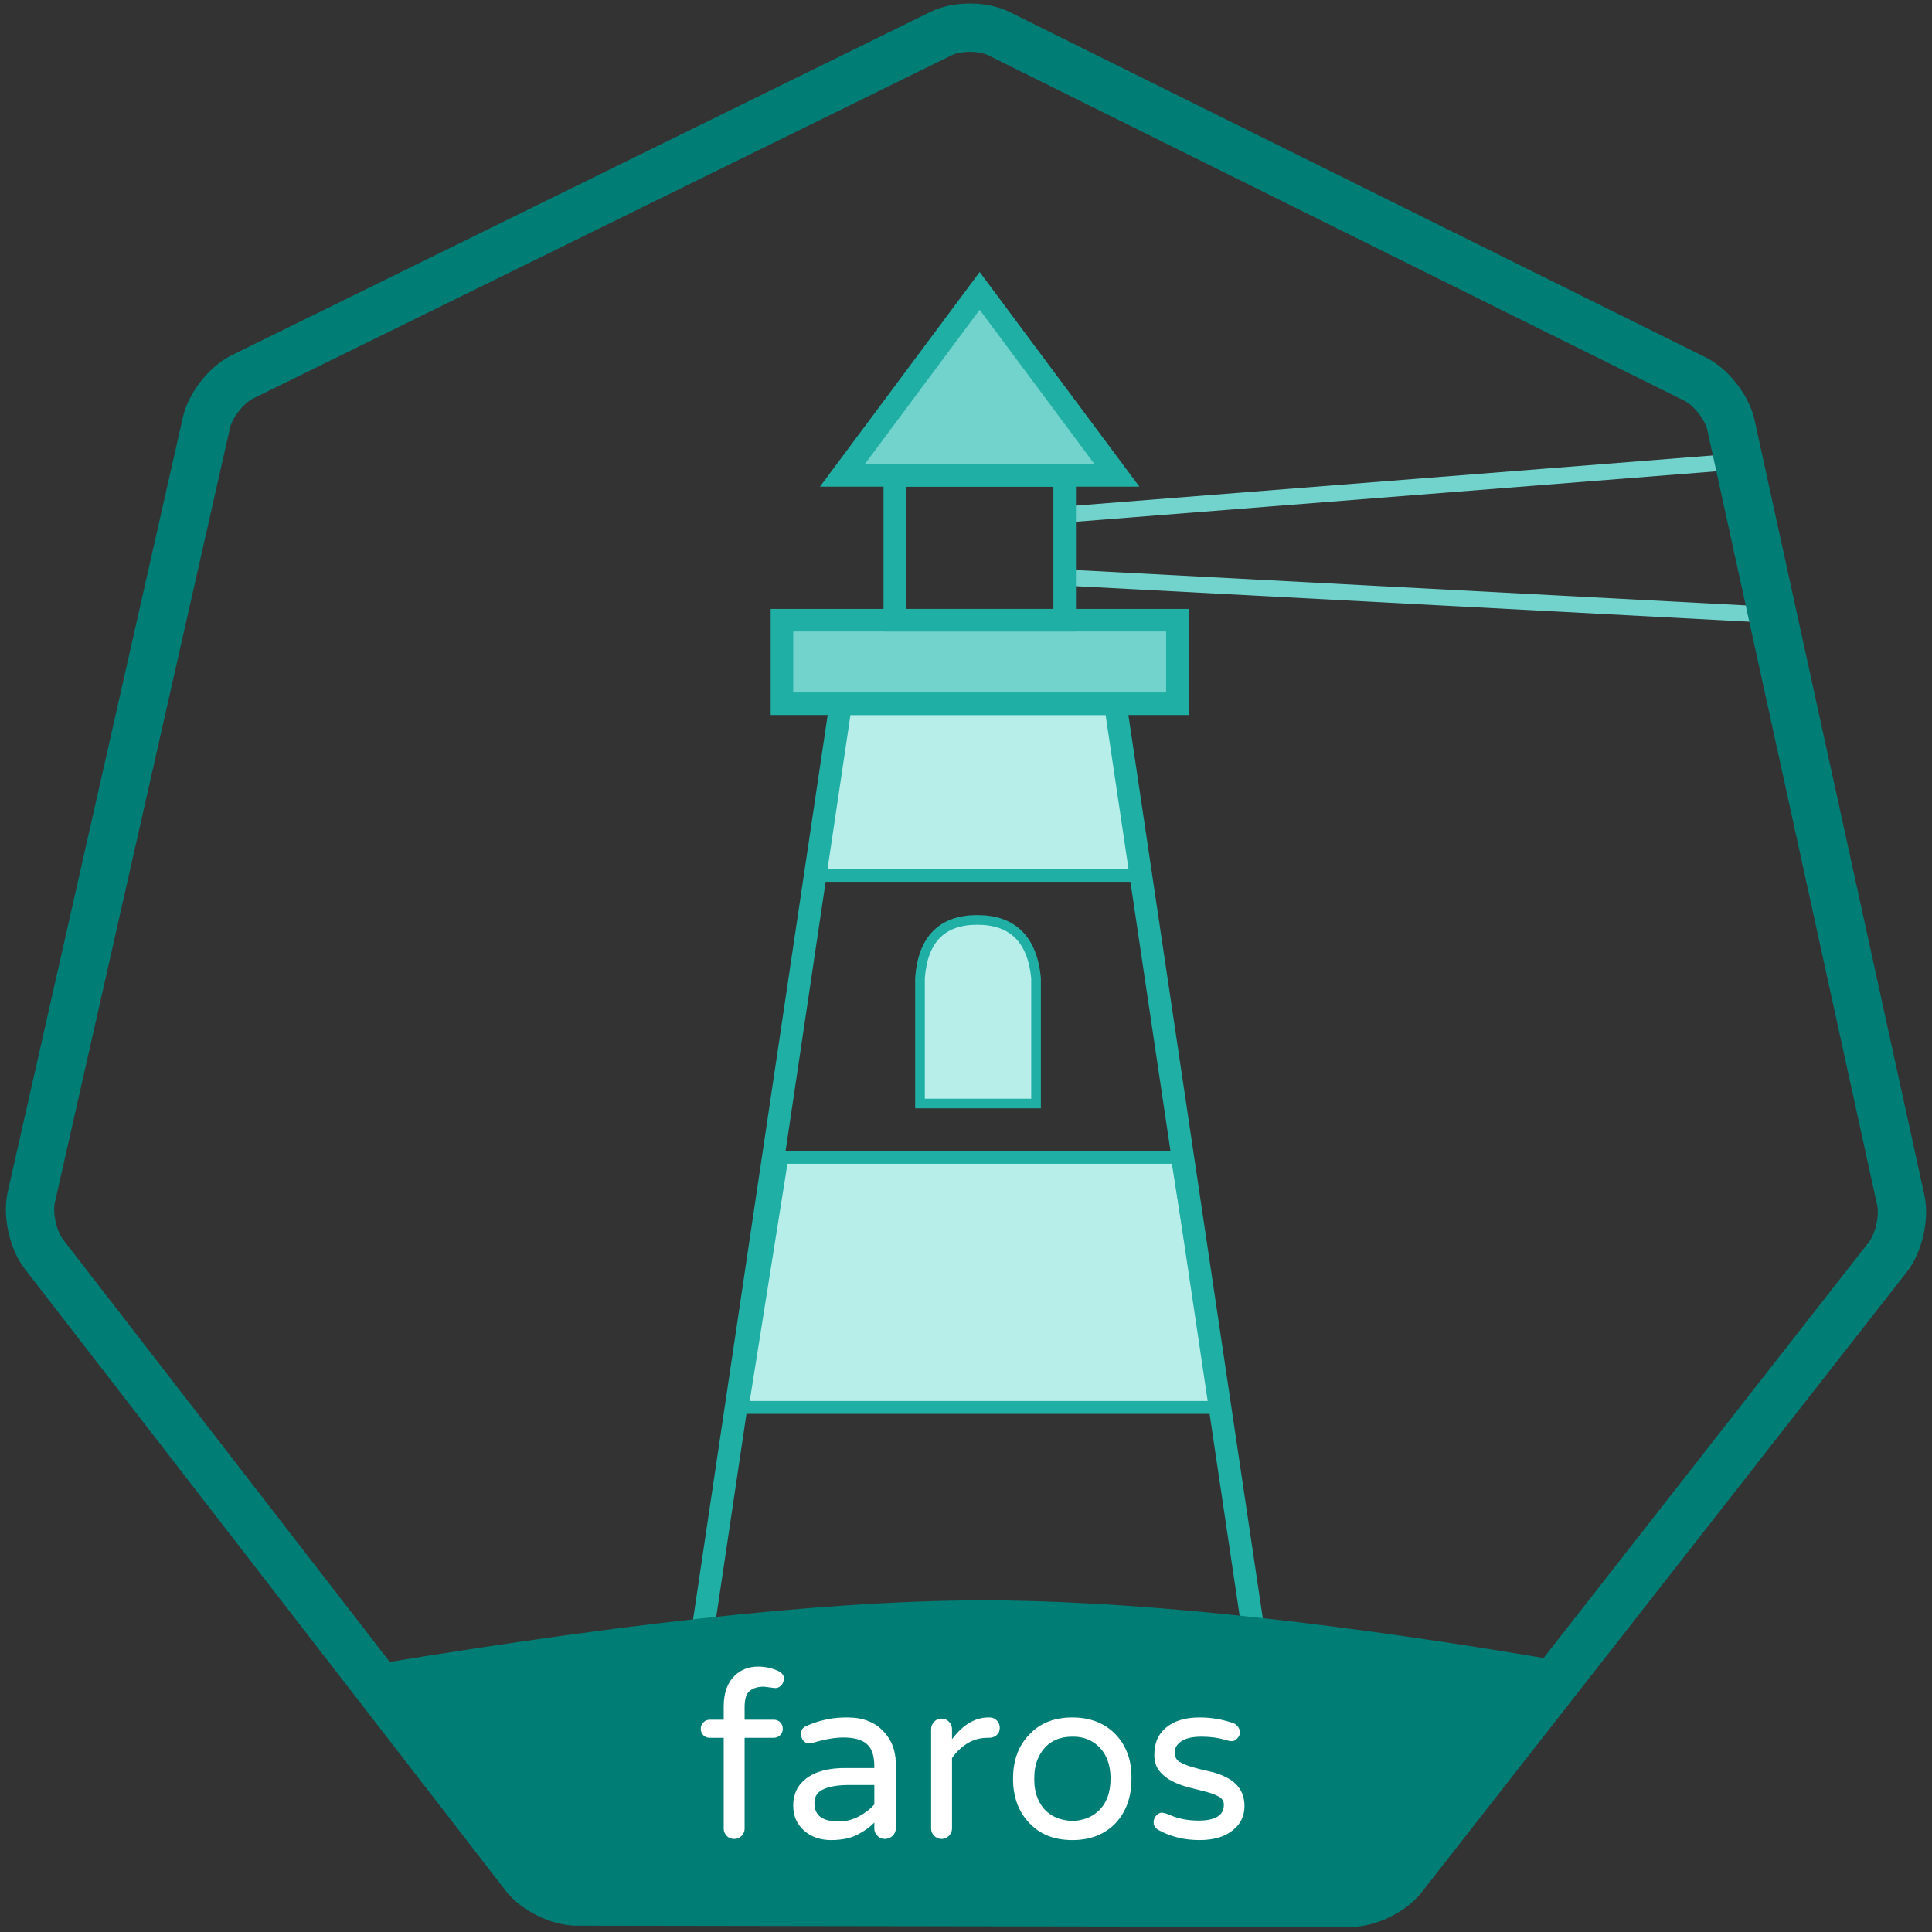 <?xml version="1.0" standalone="no"?><!-- Generator: Gravit.io --><svg xmlns="http://www.w3.org/2000/svg" xmlns:xlink="http://www.w3.org/1999/xlink" style="isolation:isolate" viewBox="0 0 600 600" width="600" height="600"><rect x="0" y="0" width="600" height="600" fill="#333333" stroke="none"/><defs><clipPath id="_clipPath_4T5ZgkVXSkEbXswS5TKgKxPg4aCuESa4"><rect width="600" height="600"/></clipPath></defs><g clip-path="url(#_clipPath_4T5ZgkVXSkEbXswS5TKgKxPg4aCuESa4)"><line x1="333.041" y1="159.61" x2="544" y2="143" vector-effect="non-scaling-stroke" stroke-width="5" stroke="rgb(114,210,204)" stroke-linejoin="miter" stroke-linecap="square" stroke-miterlimit="3"/><line x1="333.041" y1="179.484" x2="544" y2="190.61" vector-effect="non-scaling-stroke" stroke-width="5" stroke="rgb(114,210,204)" stroke-linejoin="miter" stroke-linecap="square" stroke-miterlimit="3"/><path d=" M 419.43 590.926 L 299.269 590.736 L 179.107 590.546 C 173.588 590.537 166.366 586.985 162.99 582.62 L 88.309 486.057 L 13.628 389.495 C 10.251 385.129 8.498 377.214 9.715 371.83 L 36.917 251.515 L 64.119 131.199 C 65.336 125.816 70.345 119.469 75.299 117.035 L 183.792 63.724 L 292.286 10.413 C 297.239 7.979 305.275 7.994 310.219 10.447 L 418.335 64.095 L 526.451 117.742 C 531.395 120.195 536.368 126.564 537.549 131.955 L 563.929 252.348 L 590.309 372.741 C 591.49 378.132 589.689 386.039 586.289 390.386 L 510.94 486.725 L 435.591 583.065 C 432.19 587.412 424.949 590.935 419.43 590.926 Z " fill="none" vector-effect="non-scaling-stroke" stroke-width="15" stroke="rgb(0,125,116)" stroke-linejoin="miter" stroke-linecap="square" stroke-miterlimit="3"/><path d=" M 354.363 271.858 L 254.088 271.858 L 261.609 218.555 L 346.37 218.555 L 354.363 271.858 Z " fill="rgb(183,238,234)" vector-effect="non-scaling-stroke" stroke-width="4" stroke="rgb(31,175,165)" stroke-linejoin="miter" stroke-linecap="square" stroke-miterlimit="3"/><path d=" M 377.957 437.088 L 230.493 437.088 L 242.842 359.424 L 365.648 359.424 L 377.957 437.088 Z " fill="rgb(183,238,234)" vector-effect="non-scaling-stroke" stroke-width="4" stroke="rgb(31,175,165)" stroke-linejoin="miter" stroke-linecap="square" stroke-miterlimit="3"/><path d=" M 389.611 509.138 L 217.856 509.138 L 261.098 218.555 L 346.37 218.555 L 389.611 509.138 Z " fill="none" vector-effect="non-scaling-stroke" stroke-width="7" stroke="rgb(31,175,165)" stroke-linejoin="miter" stroke-linecap="square" stroke-miterlimit="3"/><rect x="242.842" y="192.61" width="122.806" height="25.945" transform="matrix(1,0,0,1,0,0)" fill="rgb(114,210,204)" vector-effect="non-scaling-stroke" stroke-width="7" stroke="rgb(31,175,165)" stroke-linejoin="miter" stroke-linecap="square" stroke-miterlimit="3"/><rect x="277.886" y="147.639" width="52.755" height="44.971" transform="matrix(1,0,0,1,0,0)" fill="none" vector-effect="non-scaling-stroke" stroke-width="7" stroke="rgb(31,175,165)" stroke-linejoin="miter" stroke-linecap="square" stroke-miterlimit="3"/><polygon points="346.881,147.639,261.609,147.639,304.245,90.341" fill="rgb(114,210,204)" vector-effect="non-scaling-stroke" stroke-width="7" stroke="rgb(31,175,165)" stroke-linejoin="miter" stroke-linecap="square" stroke-miterlimit="3"/><path d=" M 433.675 587.501 L 174.457 587.501 L 117.438 516.718 Q 243.162 495.93 313.073 497.056 Q 382.984 498.182 490.029 516.718 L 433.675 587.501 Z " fill="rgb(0,125,116)"/><path d=" M 285.712 303.685 Q 287.074 285.692 303.514 285.692 Q 319.955 285.692 321.756 303.685 L 321.756 342.711 L 285.712 342.711 L 285.712 303.685 Z " fill="rgb(183,238,234)" vector-effect="non-scaling-stroke" stroke-width="3" stroke="rgb(31,175,165)" stroke-linejoin="miter" stroke-linecap="square" stroke-miterlimit="3"/><path d=" M 240.723 524.247 L 240.723 524.247 L 237.213 523.809 L 237.213 523.809 Q 234.492 523.809 232.869 525.081 L 232.869 525.081 L 232.869 525.081 Q 231.245 526.354 231.245 530.127 L 231.245 530.127 L 231.245 534.076 L 240.284 534.076 L 240.284 534.076 Q 241.513 534.076 242.302 534.866 L 242.302 534.866 L 242.302 534.866 Q 243.092 535.656 243.092 536.884 L 243.092 536.884 L 243.092 536.884 Q 243.092 538.113 242.259 538.902 L 242.259 538.902 L 242.259 538.902 Q 241.425 539.692 240.284 539.692 L 240.284 539.692 L 231.245 539.692 L 231.245 567.862 L 231.245 567.862 Q 231.245 569.178 230.324 570.143 L 230.324 570.143 L 230.324 570.143 Q 229.402 571.108 227.998 571.108 L 227.998 571.108 L 227.998 571.108 Q 226.594 571.108 225.673 570.143 L 225.673 570.143 L 225.673 570.143 Q 224.751 569.178 224.751 567.862 L 224.751 567.862 L 224.751 539.692 L 220.452 539.692 L 220.452 539.692 Q 219.223 539.692 218.433 538.902 L 218.433 538.902 L 218.433 538.902 Q 217.643 538.113 217.643 536.884 L 217.643 536.884 L 217.643 536.884 Q 217.643 535.656 218.477 534.866 L 218.477 534.866 L 218.477 534.866 Q 219.311 534.076 220.452 534.076 L 220.452 534.076 L 224.751 534.076 L 224.751 529.864 L 224.751 529.864 Q 224.751 523.633 228.262 520.299 L 228.262 520.299 L 228.262 520.299 Q 231.158 517.578 235.458 517.578 L 235.458 517.578 L 235.458 517.578 Q 238.792 517.578 241.776 518.982 L 241.776 518.982 L 241.776 518.982 Q 243.443 519.86 243.443 521.176 L 243.443 521.176 L 243.443 521.176 Q 243.443 522.492 242.653 523.37 L 242.653 523.37 L 242.653 523.37 Q 241.864 524.247 240.723 524.247 Z  M 250.639 535.919 L 250.639 535.919 L 250.639 535.919 Q 256.694 533.286 263.188 533.374 L 263.188 533.374 L 263.188 533.374 Q 270.472 533.374 274.508 537.849 L 274.508 537.849 L 274.508 537.849 Q 278.106 541.711 278.194 547.502 L 278.194 547.502 L 278.194 567.862 L 278.194 567.862 Q 278.194 569.178 277.185 570.143 L 277.185 570.143 L 277.185 570.143 Q 276.176 571.108 274.772 571.108 L 274.772 571.108 L 274.772 571.108 Q 273.455 571.108 272.49 570.143 L 272.49 570.143 L 272.49 570.143 Q 271.525 569.178 271.525 567.862 L 271.525 567.862 L 271.525 566.019 L 271.525 566.019 Q 269.594 568.037 266.347 569.748 L 266.347 569.748 L 266.347 569.748 Q 263.1 571.459 258.098 571.459 L 258.098 571.459 L 258.098 571.459 Q 253.096 571.459 249.762 568.564 L 249.762 568.564 L 249.762 568.564 Q 246.339 565.58 246.339 560.753 L 246.339 560.753 L 246.339 560.753 Q 246.339 555.4 250.376 552.329 L 250.376 552.329 L 250.376 552.329 Q 254.764 548.994 262.837 549.082 L 262.837 549.082 L 271.525 549.082 L 271.525 548.468 L 271.525 548.468 Q 271.525 543.641 269.199 541.623 L 269.199 541.623 L 269.199 541.623 Q 266.874 539.604 261.959 539.604 L 261.959 539.604 L 261.959 539.604 Q 257.835 539.604 252.394 541.272 L 252.394 541.272 L 252.394 541.272 Q 251.868 541.447 251.122 541.447 L 251.122 541.447 L 251.122 541.447 Q 250.376 541.447 249.586 540.701 L 249.586 540.701 L 249.586 540.701 Q 248.796 539.956 248.752 538.332 L 248.752 538.332 L 248.752 538.332 Q 248.708 536.709 250.639 535.919 Z  M 252.921 559.964 L 252.921 559.964 L 252.921 559.964 Q 252.921 565.755 260.555 565.668 L 260.555 565.668 L 260.555 565.668 Q 263.89 565.668 266.83 564.044 L 266.83 564.044 L 266.83 564.044 Q 269.77 562.421 271.525 560.402 L 271.525 560.402 L 271.525 554.347 L 263.802 554.347 L 263.802 554.347 Q 258.712 554.347 255.817 555.62 L 255.817 555.62 L 255.817 555.62 Q 252.921 556.892 252.921 559.964 Z  M 295.657 537.06 L 295.657 540.131 L 295.657 540.131 Q 300.747 533.374 306.978 533.374 L 306.978 533.374 L 307.329 533.374 L 307.329 533.374 Q 308.645 533.374 309.566 534.295 L 309.566 534.295 L 309.566 534.295 Q 310.488 535.217 310.488 536.621 L 310.488 536.621 L 310.488 536.621 Q 310.488 538.025 309.522 538.859 L 309.522 538.859 L 309.522 538.859 Q 308.557 539.692 307.153 539.692 L 307.153 539.692 L 306.802 539.692 L 306.802 539.692 Q 303.204 539.692 300.396 541.447 L 300.396 541.447 L 300.396 541.447 Q 297.588 543.202 295.657 546.011 L 295.657 546.011 L 295.657 567.862 L 295.657 567.862 Q 295.657 569.178 294.692 570.143 L 294.692 570.143 L 294.692 570.143 Q 293.727 571.108 292.41 571.108 L 292.41 571.108 L 292.41 571.108 Q 291.094 571.108 290.129 570.143 L 290.129 570.143 L 290.129 570.143 Q 289.163 569.178 289.163 567.862 L 289.163 567.862 L 289.163 537.06 L 289.163 537.06 Q 289.163 535.743 290.085 534.734 L 290.085 534.734 L 290.085 534.734 Q 291.006 533.725 292.41 533.725 L 292.41 533.725 L 292.41 533.725 Q 293.727 533.725 294.692 534.69 L 294.692 534.69 L 294.692 534.69 Q 295.657 535.656 295.657 537.06 L 295.657 537.06 Z  M 333.041 533.374 L 333.041 533.374 L 333.041 533.374 Q 341.377 533.374 346.467 538.639 L 346.467 538.639 L 346.467 538.639 Q 351.557 543.992 351.381 552.417 L 351.381 552.417 L 351.381 552.417 Q 351.381 560.929 346.467 566.194 L 346.467 566.194 L 346.467 566.194 Q 341.377 571.459 333.041 571.459 L 333.041 571.459 L 333.041 571.459 Q 324.616 571.459 319.702 566.194 L 319.702 566.194 L 319.702 566.194 Q 314.612 560.929 314.612 552.417 L 314.612 552.417 L 314.612 552.417 Q 314.612 543.817 319.702 538.639 L 319.702 538.639 L 319.702 538.639 Q 324.616 533.374 333.041 533.374 Z  M 325.011 562.552 L 325.011 562.552 L 325.011 562.552 Q 326.722 564.088 328.872 564.79 L 328.872 564.79 L 328.872 564.79 Q 331.022 565.492 333.041 565.492 L 333.041 565.492 L 333.041 565.492 Q 335.059 565.492 337.165 564.79 L 337.165 564.79 L 337.165 564.79 Q 339.271 564.088 341.026 562.508 L 341.026 562.508 L 341.026 562.508 Q 344.887 558.998 344.887 552.329 L 344.887 552.329 L 344.887 552.329 Q 344.887 545.835 341.026 542.237 L 341.026 542.237 L 341.026 542.237 Q 337.779 539.253 333.041 539.341 L 333.041 539.341 L 333.041 539.341 Q 325.23 539.341 322.247 546.362 L 322.247 546.362 L 322.247 546.362 Q 321.194 548.906 321.194 552.417 L 321.194 552.417 L 321.194 552.417 Q 321.194 555.927 322.247 558.472 L 322.247 558.472 L 322.247 558.472 Q 323.3 561.017 325.011 562.552 Z  M 372.179 565.404 L 372.179 565.404 L 372.179 565.404 Q 380.165 565.404 380.077 560.402 L 380.077 560.402 L 380.077 560.402 Q 380.077 558.823 378.497 557.945 L 378.497 557.945 L 378.497 557.945 Q 376.918 557.068 374.548 556.453 L 374.548 556.453 L 374.548 556.453 Q 372.179 555.839 369.371 555.137 L 369.371 555.137 L 369.371 555.137 Q 366.563 554.435 364.106 553.206 L 364.106 553.206 L 364.106 553.206 Q 361.649 551.978 360.069 550.003 L 360.069 550.003 L 360.069 550.003 Q 358.489 548.029 358.489 545.133 L 358.489 545.133 L 358.489 545.133 Q 358.489 542.237 359.367 540.175 L 359.367 540.175 L 359.367 540.175 Q 360.245 538.113 362 536.621 L 362 536.621 L 362 536.621 Q 365.773 533.374 372.53 533.374 L 372.53 533.374 L 372.53 533.374 Q 377.971 533.374 382.973 535.129 L 382.973 535.129 L 382.973 535.129 Q 383.938 535.48 384.509 536.314 L 384.509 536.314 L 384.509 536.314 Q 385.079 537.147 385.079 538.069 L 385.079 538.069 L 385.079 538.069 Q 385.079 538.99 384.245 539.868 L 384.245 539.868 L 384.245 539.868 Q 383.412 540.745 382.622 540.745 L 382.622 540.745 L 382.622 540.745 Q 381.832 540.745 380.691 540.394 L 380.691 540.394 L 380.691 540.394 Q 377.269 539.341 373.144 539.341 L 373.144 539.341 L 373.144 539.341 Q 369.02 539.341 366.914 540.745 L 366.914 540.745 L 366.914 540.745 Q 364.808 542.149 364.808 544.212 L 364.808 544.212 L 364.808 544.212 Q 364.808 546.274 366.387 547.195 L 366.387 547.195 L 366.387 547.195 Q 367.967 548.117 370.38 548.819 L 370.38 548.819 L 370.38 548.819 Q 372.793 549.521 375.645 550.135 L 375.645 550.135 L 375.645 550.135 Q 378.497 550.749 380.867 551.978 L 380.867 551.978 L 380.867 551.978 Q 386.483 554.874 386.483 560.841 L 386.483 560.841 L 386.483 560.841 Q 386.483 565.492 382.973 568.3 L 382.973 568.3 L 382.973 568.3 Q 379.287 571.459 372.53 571.459 L 372.53 571.459 L 372.53 571.459 Q 365.334 571.459 359.542 568.213 L 359.542 568.213 L 359.542 568.213 Q 358.314 567.335 358.27 566.063 L 358.27 566.063 L 358.27 566.063 Q 358.226 564.79 359.06 563.869 L 359.06 563.869 L 359.06 563.869 Q 359.893 562.947 360.771 562.947 L 360.771 562.947 L 360.771 562.947 Q 361.649 562.947 363.053 563.562 L 363.053 563.562 L 363.053 563.562 Q 367.177 565.404 372.179 565.404 Z " fill-rule="evenodd" fill="rgb(255,255,255)"/></g></svg>
